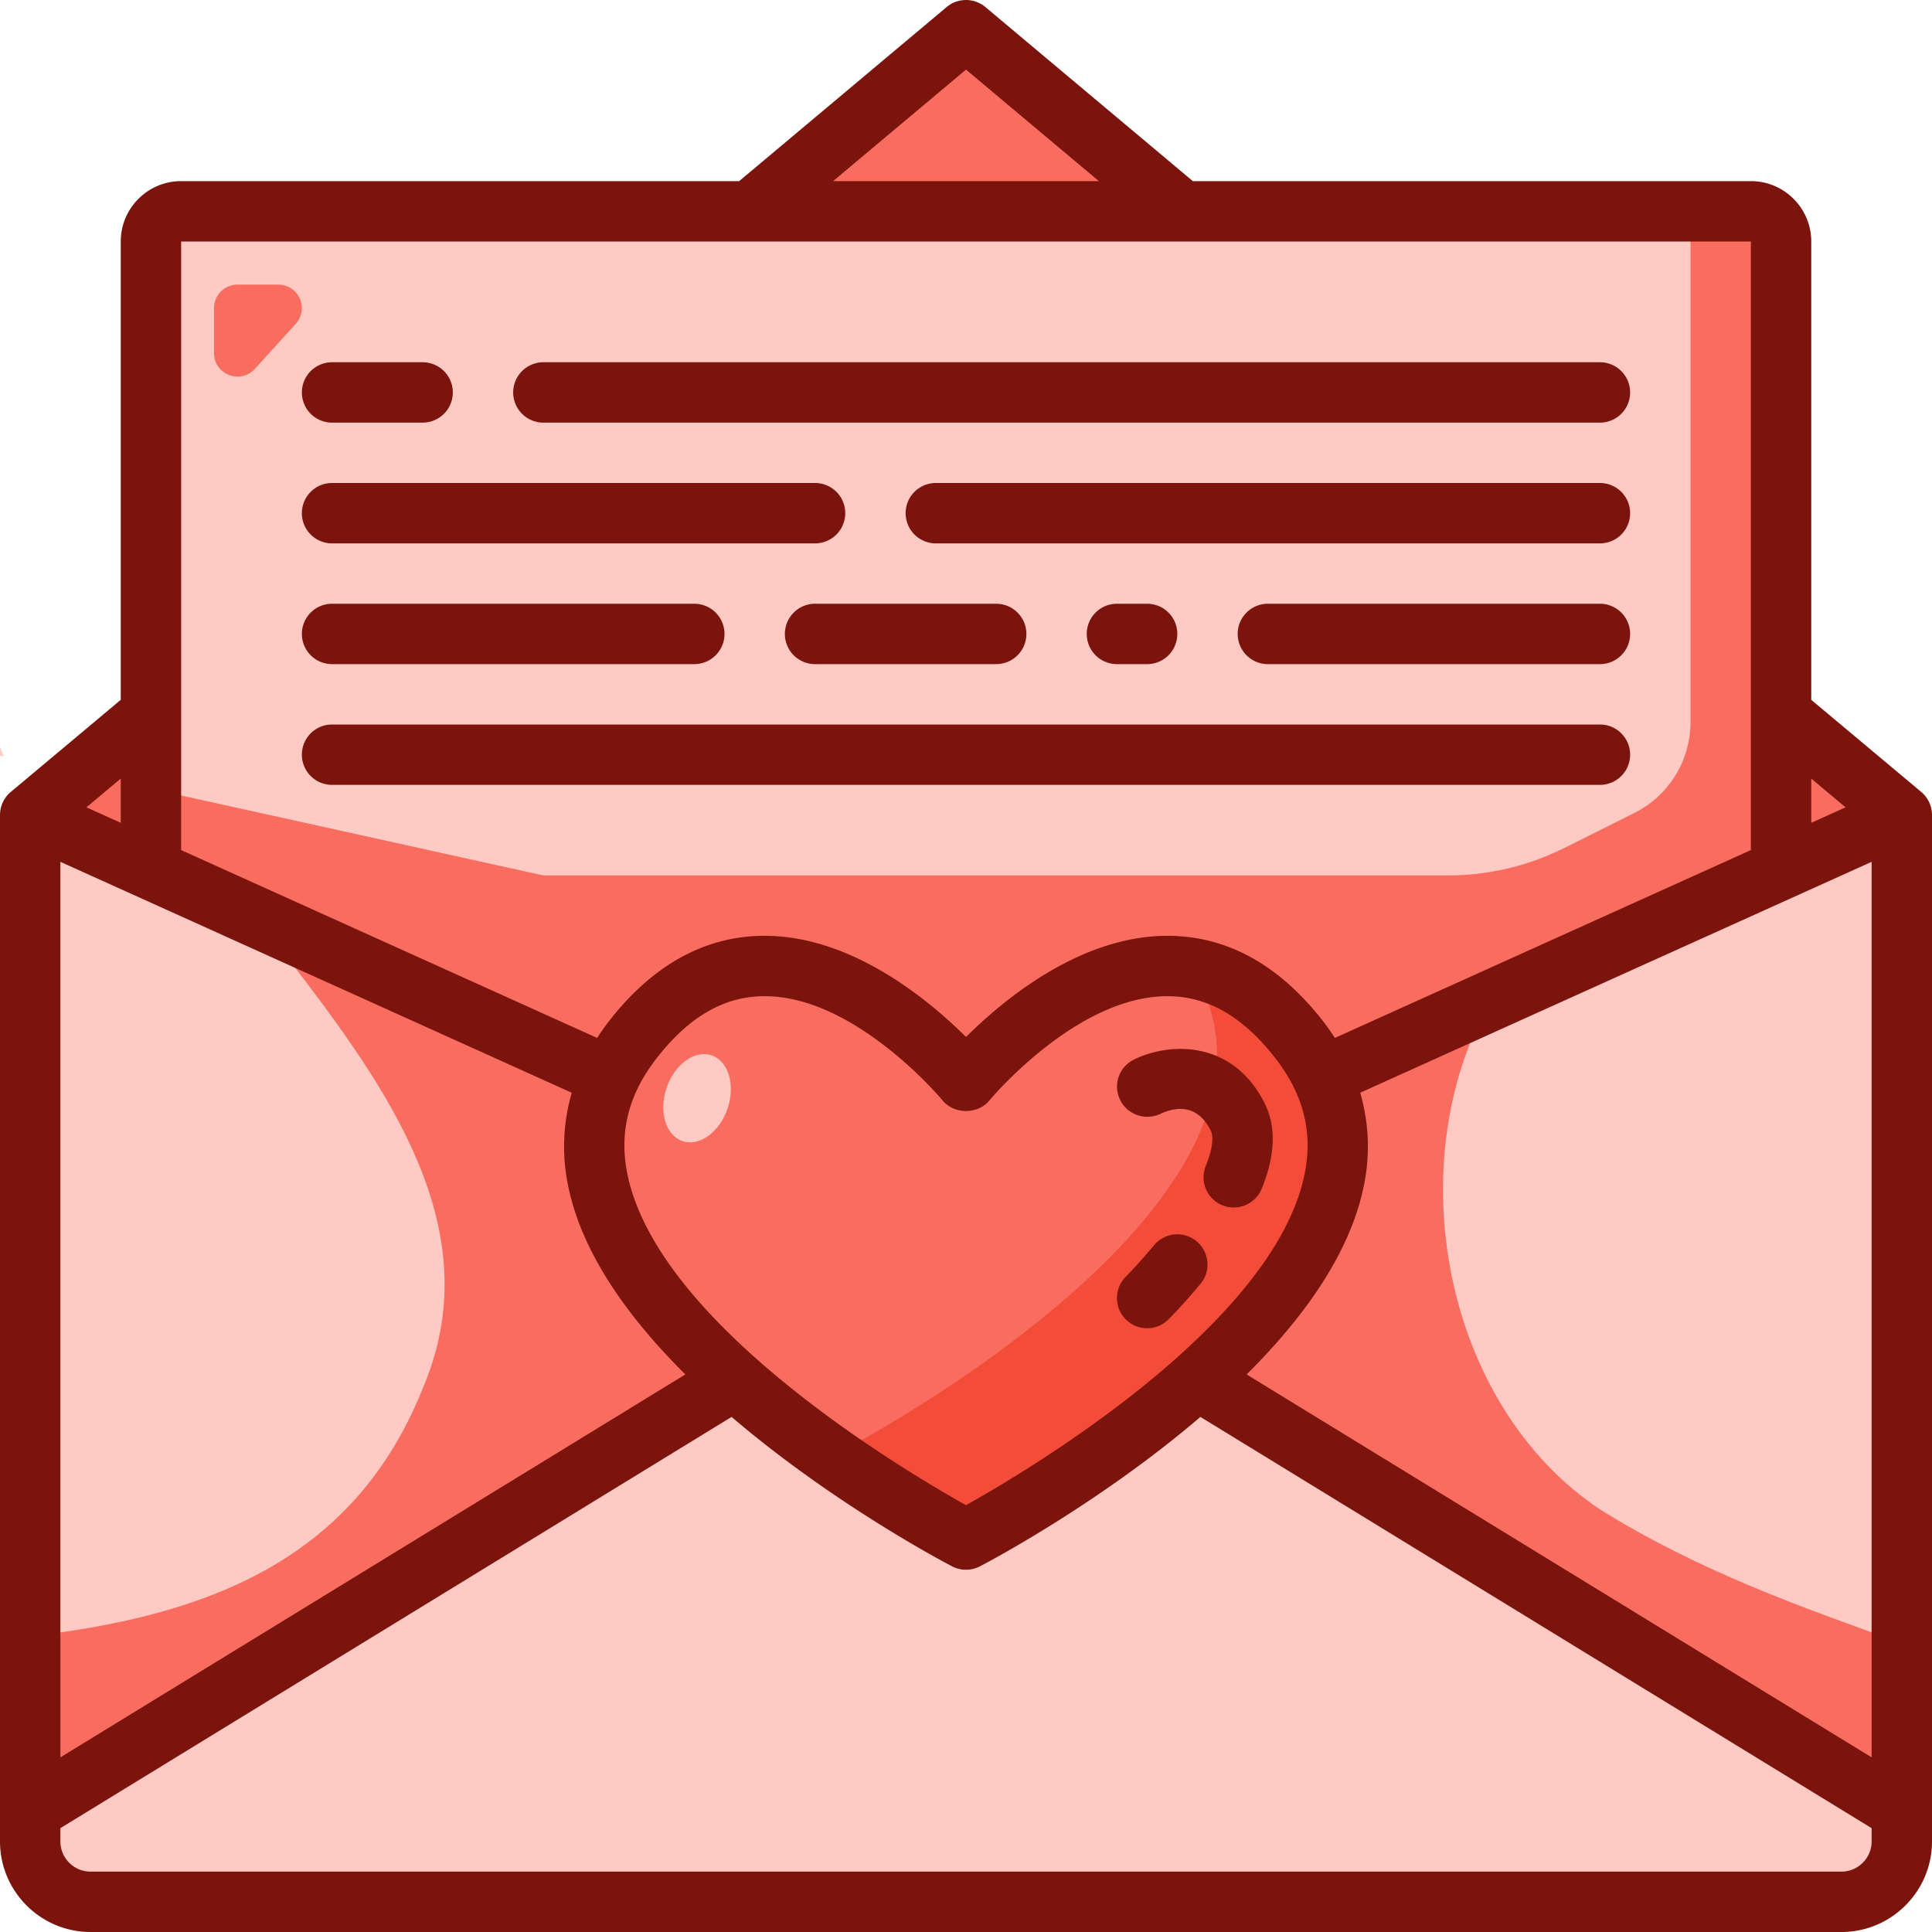 <svg xmlns="http://www.w3.org/2000/svg" version="1.1" xmlns:xlink="http://www.w3.org/1999/xlink"
    width="512" height="512" x="0" y="0" viewBox="0 0 64 64"
    style="enable-background:new 0 0 512 512" xml:space="preserve" class=""><g><path fill="#f96d60" d="M43.8 35.67c1.66 3.53-.95 7.18-4.14 10.03C36.17 48.83 32 51 32 51s-4.17-2.17-7.66-5.3c-3.19-2.85-5.8-6.5-4.14-10.03.19-.41.44-.82.76-1.23C25.79 28.23 32 35.82 32 35.82s6.21-7.59 11.04-1.38c.32.41.57.82.76 1.23z" opacity="1" data-original="#f96d60" class=""></path><path fill="#f34c39" d="M39.66 45.7C36.17 48.83 32 51 32 51s-3.88-2.02-7.29-4.98C26.58 47.26 28 48 28 48s4.17-2.17 7.66-5.3c3.19-2.85 5.8-6.5 4.14-10.03-.09-.2-.2-.4-.33-.6 1.2.2 2.43.9 3.57 2.37.32.41.57.82.76 1.23 1.66 3.53-.95 7.18-4.14 10.03z" opacity="1" data-original="#f34c39"></path><path fill="#ffcac4" d="m59 28.81-15.2 6.86c-.19-.41-.44-.82-.76-1.23C38.21 28.23 32 35.82 32 35.82s-6.21-7.59-11.04-1.38c-.32.41-.57.82-.76 1.23L5 28.81V8c0-.55.45-1 1-1h52c.55 0 1 .45 1 1z" opacity="1" data-original="#ffcac4"></path><g fill="#f96d60"><path d="M59 8v20.81l-15.2 6.86c-.19-.41-.44-.82-.76-1.23C38.21 28.23 32 35.82 32 35.82s-6.21-7.59-11.04-1.38c-.32.41-.57.82-.76 1.23L5 28.81v-2.68L18 29h29.959a8.636 8.636 0 0 0 3.866-.913l2.316-1.158A3.361 3.361 0 0 0 56 23.922V7h2c.55 0 1 .45 1 1zM39.15 7h-14.3L32 1zM63 27l-4 1.81v-5.16zM5 23.65v5.16L1 27z" fill="#f96d60" opacity="1" data-original="#f96d60" class=""></path></g><path fill="#ffcac4" d="M63 60v1c0 1.1-.9 2-2 2H3c-1.1 0-2-.9-2-2v-1l23.34-14.3C27.83 48.83 32 51 32 51s4.17-2.17 7.66-5.3z" opacity="1" data-original="#ffcac4"></path><path fill="#ffcac4" d="M63 27v33L39.66 45.7c3.19-2.85 5.8-6.5 4.14-10.03L59 28.81z" opacity="1" data-original="#ffcac4"></path><path fill="#f96d60" d="M49.37 33.156 43.8 35.67c1.66 3.53-.95 7.18-4.14 10.03L63 60v-5.569c-3.32-1.188-6.742-2.395-10-4.431-5.228-3.486-6.656-11.525-3.63-16.844z" opacity="1" data-original="#f96d60" class=""></path><path fill="#ffcac4" d="M24.34 45.7 1 60V27l4 1.81 15.2 6.86c-1.66 3.53.95 7.18 4.14 10.03z" opacity="1" data-original="#ffcac4"></path><path fill="#f96d60" d="M24.34 45.7c-3.19-2.85-5.8-6.5-4.14-10.03L8.48 30.38C12.273 35.284 16.438 40.312 14 46c-2.309 5.772-7.284 7.544-13 8.204V60zM9.22 9.428H7.867a.778.778 0 0 0-.778.778v1.489c0 .711.875 1.05 1.354.523l1.353-1.489a.778.778 0 0 0-.576-1.301z" opacity="1" data-original="#f96d60" class=""></path><ellipse cx="23.09" cy="36.361" fill="#ffcac4" rx="1.5" ry="1.067" transform="rotate(-71.28 23.104 36.37)" opacity="1" data-original="#ffcac4"></ellipse><path fill="#ffcac4" d="m0 24.74.12.32-.12-.03zM6.534 32H4.29A1.29 1.29 0 0 0 3 33.29v2.468c0 1.179 1.451 1.74 2.244.868l2.244-2.468c.753-.829.165-2.158-.954-2.158z" opacity="1" data-original="#ffcac4"></path><g fill="#7a140c"><path d="M38 44a1 1 0 0 0 .707-.293c.02-.02.483-.484 1.061-1.178a1 1 0 0 0-1.536-1.281c-.517.62-.935 1.041-.939 1.045A1 1 0 0 0 38 44zM38.438 36.899c.422-.199 1.197-.392 1.668.549.111.222.052.65-.163 1.174a1 1 0 1 0 1.852.756c.452-1.104.485-2.055.1-2.826-1.062-2.124-3.178-2.028-4.342-1.447a.995.995 0 0 0-.447 1.329c.24.494.837.699 1.332.465z" fill="#7a140c" opacity="1" data-original="#7a140c"></path><path d="M60 23.183V8c0-1.103-.897-2-2-2H39.514L32.643.234a1 1 0 0 0-1.285 0L24.486 6H6c-1.103 0-2 .897-2 2v15.183l-3.642 3.05A1 1 0 0 0 0 27v34c0 1.654 1.346 3 3 3h58c1.654 0 3-1.346 3-3V27a1 1 0 0 0-.358-.767zM18.94 36.199a6.391 6.391 0 0 0-.095 3.198c.481 2.202 2.015 4.302 3.858 6.133L2 58.215V28.549zm1.859 2.769c-.309-1.413.003-2.692.952-3.912 1.062-1.365 2.215-2.038 3.526-2.056h.055c3.016 0 5.866 3.422 5.895 3.457.38.462 1.166.462 1.546 0 .029-.035 2.878-3.457 5.895-3.457h.055c1.311.018 2.464.69 3.526 2.056.949 1.22 1.26 2.5.952 3.912-1.083 4.964-9.169 9.758-11.201 10.893-2.032-1.135-10.118-5.929-11.201-10.893zm24.355.428a6.391 6.391 0 0 0-.095-3.198L62 28.549v29.666L41.296 45.53c1.843-1.831 3.377-3.932 3.858-6.134zm15.983-12.652L60 27.257v-1.465zM32 2.306 36.402 6h-8.805zM58 8v20.16l-13.781 6.223a8.239 8.239 0 0 0-.391-.555c-1.441-1.853-3.152-2.804-5.086-2.828h-.072c-2.889 0-5.44 2.126-6.669 3.352C30.77 33.126 28.219 31 25.331 31h-.072c-1.934.024-3.645.976-5.086 2.828a7.993 7.993 0 0 0-.391.555L6 28.16V8zM4 27.257l-1.137-.513L4 25.792zM61 62H3c-.551 0-1-.449-1-1v-.44l22.235-13.623c3.356 2.872 7.04 4.813 7.304 4.95a1 1 0 0 0 .922 0c.264-.137 3.948-2.078 7.304-4.95L62 60.56V61c0 .551-.449 1-1 1z" fill="#7a140c" opacity="1" data-original="#7a140c"></path><path d="M11 14h3a1 1 0 0 0 0-2h-3a1 1 0 0 0 0 2zM18 14h35a1 1 0 0 0 0-2H18a1 1 0 0 0 0 2zM11 18h16a1 1 0 0 0 0-2H11a1 1 0 0 0 0 2zM53 16H31a1 1 0 0 0 0 2h22a1 1 0 0 0 0-2zM11 22h12a1 1 0 0 0 0-2H11a1 1 0 0 0 0 2zM27 20a1 1 0 0 0 0 2h6a1 1 0 0 0 0-2zM53 20H42a1 1 0 0 0 0 2h11a1 1 0 0 0 0-2zM11 26h42a1 1 0 0 0 0-2H11a1 1 0 0 0 0 2zM37 20a1 1 0 0 0 0 2h1a1 1 0 0 0 0-2z" fill="#7a140c" opacity="1" data-original="#7a140c"></path></g></g></svg>